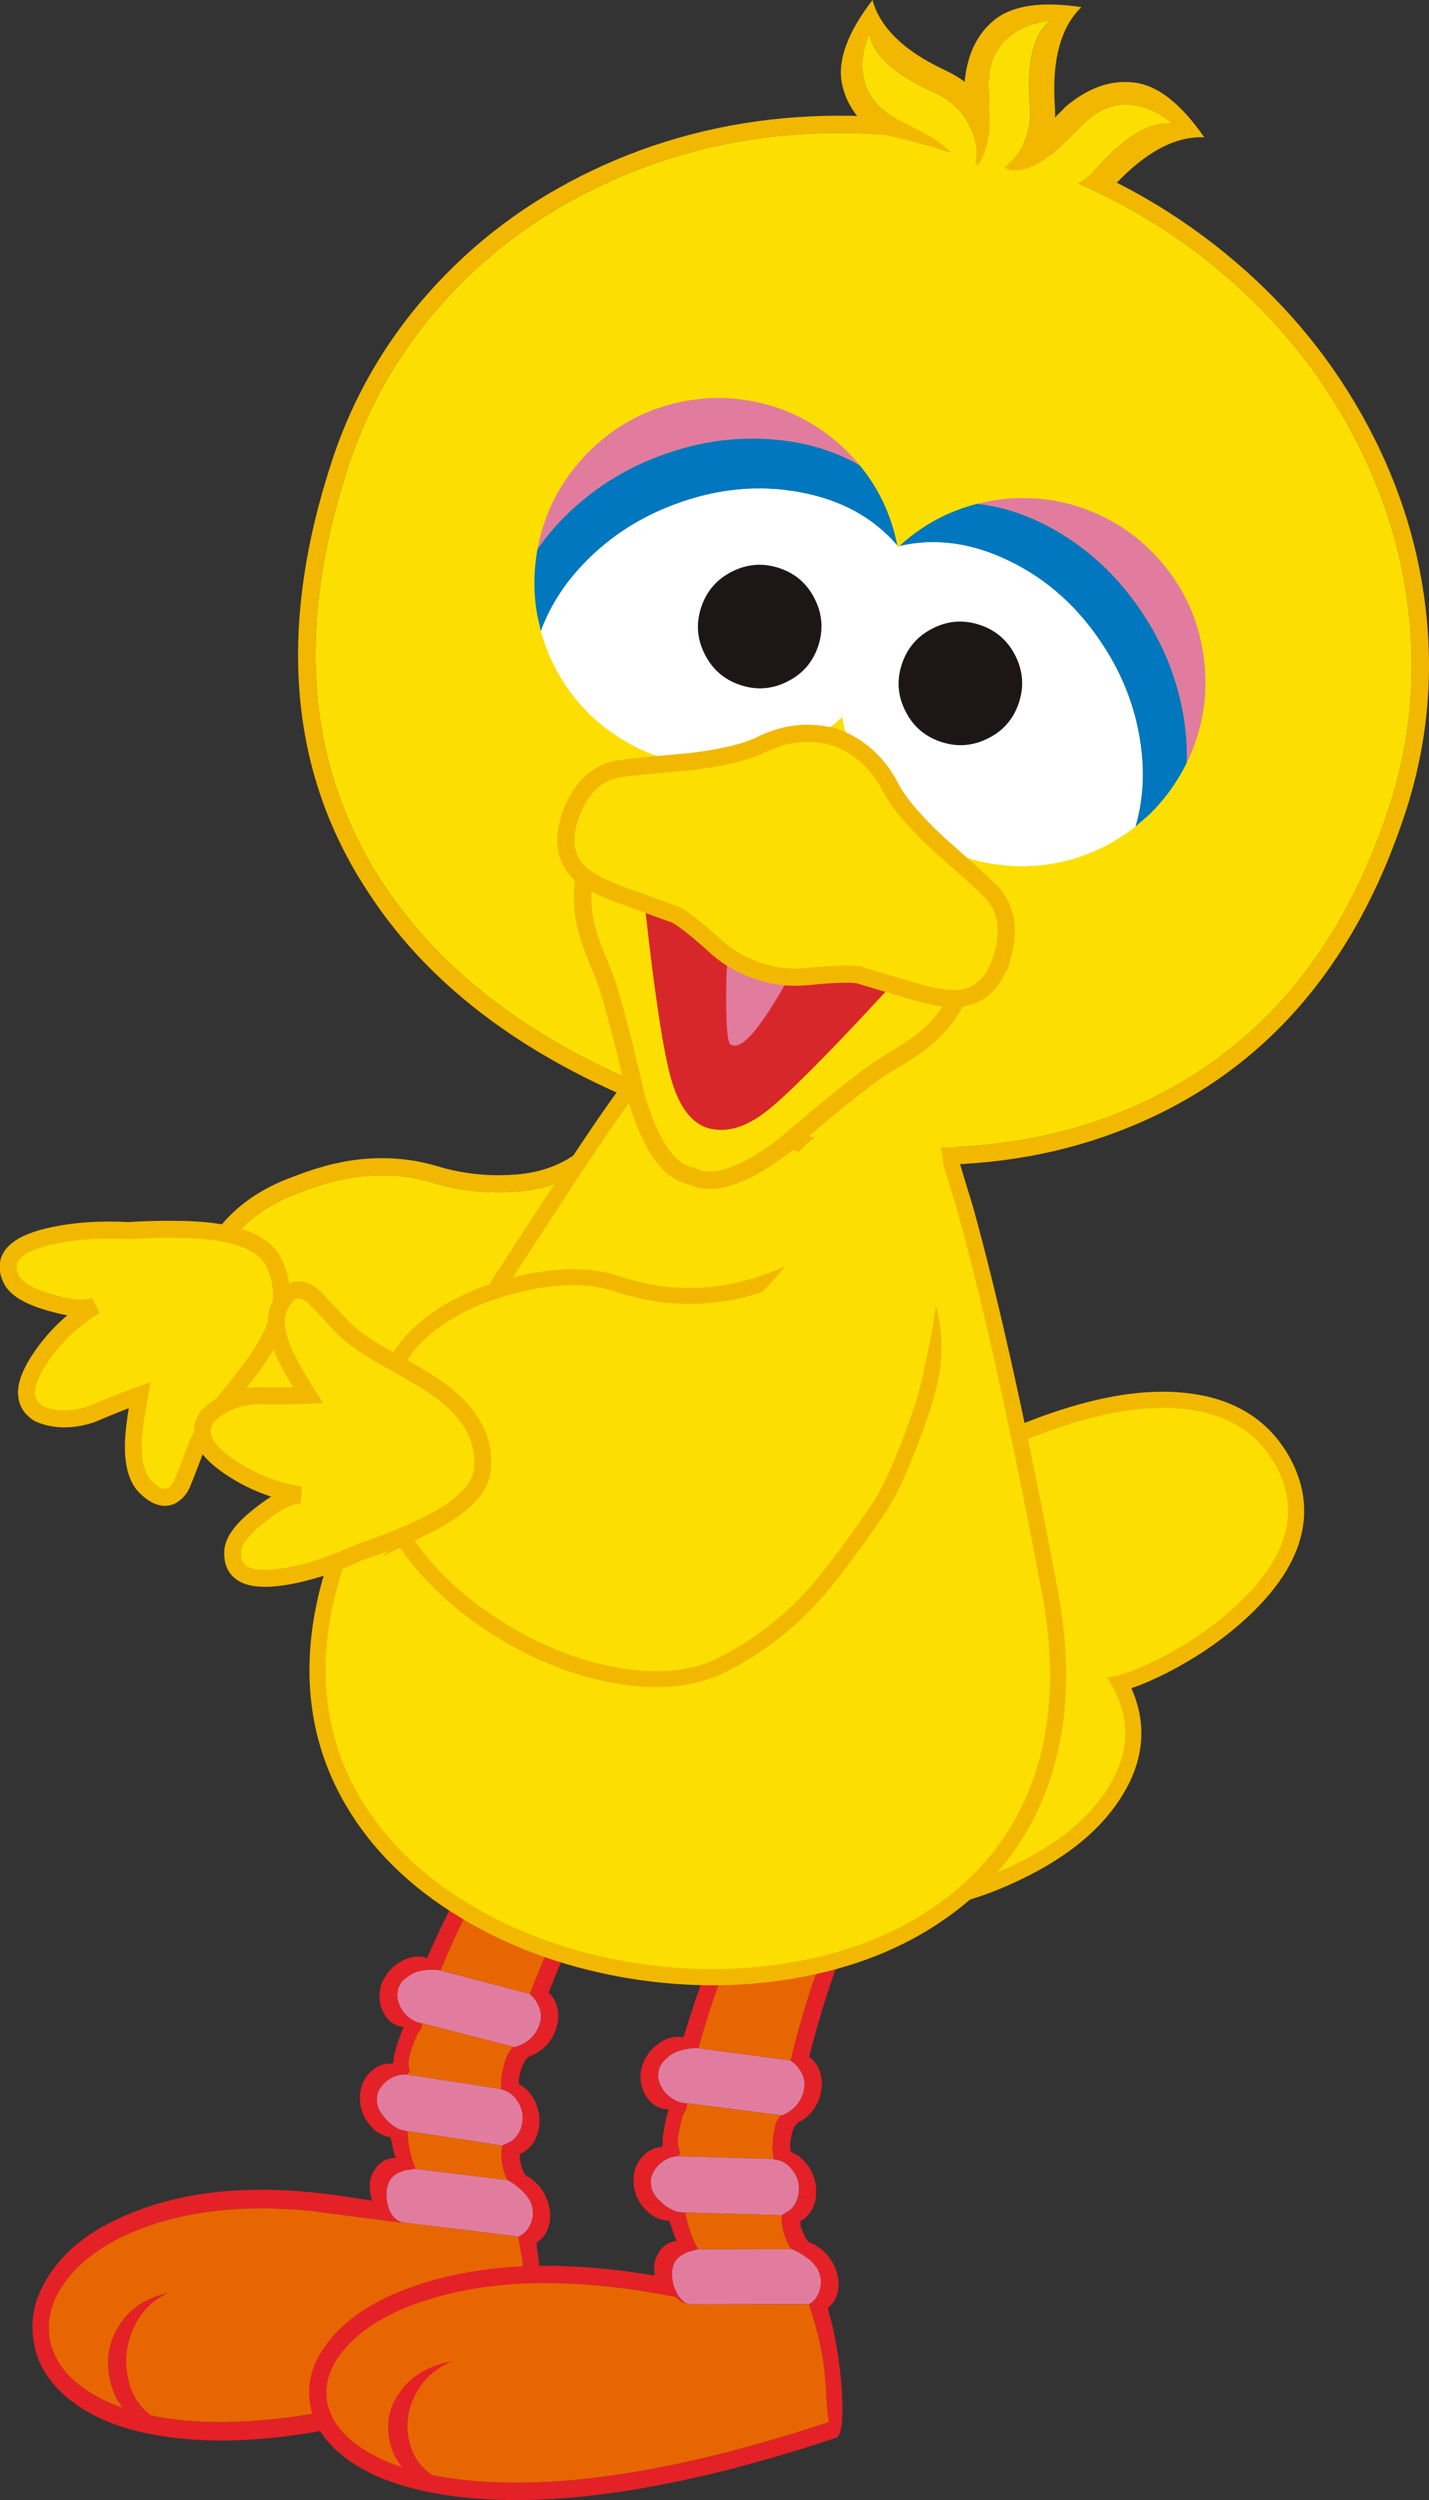 <?xml version="1.0" encoding="UTF-8" standalone="no"?>
<!-- Created with Inkscape (http://www.inkscape.org/) -->

<svg
   xmlns:dc="http://purl.org/dc/elements/1.1/"
   xmlns:cc="http://creativecommons.org/ns#"
   xmlns:rdf="http://www.w3.org/1999/02/22-rdf-syntax-ns#"
   xmlns:svg="http://www.w3.org/2000/svg"
   xmlns="http://www.w3.org/2000/svg"
   xmlns:sodipodi="http://sodipodi.sourceforge.net/DTD/sodipodi-0.dtd"
   xmlns:inkscape="http://www.inkscape.org/namespaces/inkscape"
   width="124.463"
   height="217.665"
   id="svg5696"
   version="1.1"
   inkscape:version="0.48.4 r9939"
   sodipodi:docname="big_bird2.svg">
  <rect width="100%" height="100%" fill="#333333" stroke="none"/>
  <defs
     id="defs5698" />
  <sodipodi:namedview
     id="base"
     pagecolor="#ffffff"
     bordercolor="#666666"
     borderopacity="1.0"
     inkscape:pageopacity="0.0"
     inkscape:pageshadow="2"
     inkscape:zoom="0.77472527"
     inkscape:cx="-98.597051"
     inkscape:cy="65.165815"
     inkscape:current-layer="layer1"
     inkscape:document-units="px"
     showgrid="false"
     inkscape:window-width="942"
     inkscape:window-height="591"
     inkscape:window-x="413"
     inkscape:window-y="97"
     inkscape:window-maximized="0"
     fit-margin-top="0"
     fit-margin-left="0"
     fit-margin-right="0"
     fit-margin-bottom="0" />
  <g
     id="layer1"
     inkscape:label="Layer 1"
     inkscape:groupmode="layer"
     transform="translate(-330.227,67.393)">
    <g
       transform="translate(-301.714,-100.628)"
       id="g747">
      <path
         inkscape:connector-curvature="0"
         style="fill:#eddc00"
         d="m 685.641,183.687 c -0.63,-1.541 -0.606,-3.457 0.056,-5.751 0.701,-2.414 1.969,-4.601 3.806,-6.538 2.115,-2.214 4.666,-3.737 7.644,-4.557 3.484,-0.964 7.336,-0.899 11.553,0.173 0.859,-1.409 2.804,-3.051 5.842,-4.94 3.232,-2.01 6.63,-3.591 10.192,-4.736 4.137,-1.339 7.723,-1.797 10.774,-1.373 3.612,0.491 6.17,2.194 7.67,5.108 2.104,4.075 0.707,8.247 -4.193,12.515 -1.789,1.554 -3.81,2.899 -6.054,4.044 -2.015,1.017 -3.539,1.561 -4.585,1.625 2.035,3.094 2.127,6.219 0.268,9.359 -1.608,2.741 -4.371,5.06 -8.284,6.948 -3.739,1.823 -7.371,2.729 -10.907,2.722 -3.808,0.004 -6.357,-1.116 -7.652,-3.361 0.226,2.017 -0.709,3.751 -2.811,5.203 -1.965,1.368 -4.376,2.136 -7.232,2.287 -3.01,0.171 -5.582,-0.415 -7.726,-1.764 -2.472,-1.539 -3.893,-3.857 -4.277,-6.953 -0.136,-1.097 0.846,-2.84 2.943,-5.23 2.117,-2.392 3.114,-4.086 2.99,-5.08 l -0.017,0.299 z"
         id="path749" />
      <path
         inkscape:connector-curvature="0"
         style="fill:none;stroke:#f2b800;stroke-width:2.816;stroke-miterlimit:10"
         d="m 685.641,183.687 0.016,-0.3 c 0.124,0.994 -0.873,2.688 -2.99,5.08 -2.098,2.391 -3.079,4.134 -2.943,5.23 0.385,3.096 1.806,5.414 4.277,6.953 2.144,1.349 4.716,1.935 7.726,1.764 2.856,-0.151 5.268,-0.919 7.232,-2.287 2.102,-1.452 3.036,-3.186 2.811,-5.203 1.295,2.245 3.845,3.365 7.652,3.361 3.536,0.007 7.168,-0.899 10.907,-2.722 3.913,-1.888 6.676,-4.207 8.284,-6.948 1.859,-3.138 1.768,-6.265 -0.268,-9.359 1.046,-0.064 2.57,-0.608 4.585,-1.625 2.244,-1.145 4.265,-2.49 6.054,-4.044 4.9,-4.268 6.297,-8.44 4.193,-12.515 -1.5,-2.914 -4.058,-4.617 -7.67,-5.108 -3.052,-0.424 -6.638,0.034 -10.774,1.373 -3.562,1.145 -6.96,2.726 -10.192,4.736 -3.038,1.889 -4.982,3.531 -5.842,4.94 -4.217,-1.072 -8.068,-1.137 -11.553,-0.173 -2.978,0.82 -5.528,2.343 -7.644,4.557 -1.837,1.937 -3.104,4.124 -3.806,6.538 -0.662,2.294 -0.685,4.211 -0.055,5.752 z"
         id="path751" />
      <path
         inkscape:connector-curvature="0"
         style="fill:#fcdf00"
         d="m 685.641,183.687 c -0.63,-1.541 -0.606,-3.457 0.056,-5.751 0.701,-2.414 1.969,-4.601 3.806,-6.538 2.115,-2.214 4.666,-3.737 7.644,-4.557 3.484,-0.964 7.336,-0.899 11.553,0.173 0.859,-1.409 2.804,-3.051 5.842,-4.94 3.232,-2.01 6.63,-3.591 10.192,-4.736 4.137,-1.339 7.723,-1.797 10.774,-1.373 3.612,0.491 6.17,2.194 7.67,5.108 2.104,4.075 0.707,8.247 -4.193,12.515 -1.789,1.554 -3.81,2.899 -6.054,4.044 -2.015,1.017 -3.539,1.561 -4.585,1.625 2.035,3.094 2.127,6.219 0.268,9.359 -1.608,2.741 -4.371,5.06 -8.284,6.948 -3.739,1.823 -7.371,2.729 -10.907,2.722 -3.808,0.004 -6.357,-1.116 -7.652,-3.361 0.226,2.017 -0.709,3.751 -2.811,5.203 -1.965,1.368 -4.376,2.136 -7.232,2.287 -3.01,0.171 -5.582,-0.415 -7.726,-1.764 -2.472,-1.539 -3.893,-3.857 -4.277,-6.953 -0.136,-1.097 0.846,-2.84 2.943,-5.23 2.117,-2.392 3.114,-4.086 2.99,-5.08 l -0.017,0.299 z"
         id="path753" />
      <path
         inkscape:connector-curvature="0"
         style="fill:#e42126"
         d="m 684.402,196.666 c 0.125,-0.242 0.252,-0.485 0.383,-0.708 -3.332,-1.024 -6.668,-2.031 -10.021,-3.041 -0.134,0.224 -0.266,0.446 -0.4,0.679 -1.864,3.059 -3.607,6.431 -5.228,10.114 -0.045,-0.023 -0.092,-0.038 -0.139,-0.043 -0.74,-0.197 -1.505,-0.049 -2.313,0.449 h -0.008 v 0.009 c -0.687,0.434 -1.192,1.055 -1.51,1.843 -0.252,0.802 -0.234,1.555 0.065,2.26 0.341,0.802 0.891,1.291 1.652,1.464 h 0.009 c 0.075,0.006 0.139,0.021 0.182,0.046 -0.013,0.047 -0.015,0.083 -0.028,0.128 -0.092,0.179 -0.176,0.37 -0.248,0.578 -0.129,0.356 -0.245,0.721 -0.352,1.076 -0.003,0.009 -0.003,0.009 0.006,0.02 -0.052,0.156 -0.102,0.3 -0.146,0.457 -0.041,0.172 -0.067,0.359 -0.075,0.537 -0.002,0.14 -0.034,0.259 -0.099,0.375 -0.026,-0.022 -0.054,-0.041 -0.079,-0.073 -0.002,0.029 -0.004,0.047 -0.007,0.075 -0.671,-0.052 -1.283,0.184 -1.838,0.715 H 664.2 l -0.003,0.009 c -0.544,0.523 -0.851,1.21 -0.908,2.059 -0.04,0.841 0.181,1.611 0.673,2.304 0.01,-0.009 0.018,0.002 0.007,0.009 0.542,0.772 1.208,1.201 1.996,1.299 0,0.112 0.025,0.237 0.078,0.364 l 1.48,0.134 c -0.055,-0.333 -0.078,-0.674 -0.085,-1.02 l -0.562,-0.118 c -0.364,-0.117 -0.719,-0.347 -1.074,-0.67 -0.174,-0.155 -0.318,-0.33 -0.443,-0.517 -0.076,-0.076 -0.145,-0.157 -0.21,-0.255 v -0.009 c -0.274,-0.382 -0.406,-0.808 -0.37,-1.284 0.009,-0.195 0.04,-0.37 0.096,-0.544 0.2,-0.444 0.495,-0.801 0.884,-1.065 0.513,-0.348 1.07,-0.505 1.678,-0.467 0.009,0 0.028,0.002 0.045,0.002 0.014,-0.044 0.017,-0.072 0.019,-0.101 0.047,-0.07 0.09,-0.142 0.124,-0.223 -0.132,-0.398 -0.129,-0.857 0.002,-1.361 0.156,-0.586 0.36,-1.15 0.604,-1.701 0.106,-0.215 0.225,-0.402 0.38,-0.547 0.044,-0.175 0.085,-0.34 0.13,-0.515 -0.01,0 -0.039,-0.002 -0.064,-0.005 -0.599,-0.12 -1.117,-0.429 -1.532,-0.927 -0.379,-0.457 -0.574,-0.993 -0.604,-1.596 0.025,-0.175 0.059,-0.351 0.095,-0.527 0.101,-0.272 0.231,-0.493 0.391,-0.678 0.173,-0.142 0.354,-0.286 0.534,-0.41 0.261,-0.193 0.555,-0.325 0.871,-0.399 0.651,-0.148 1.275,-0.177 1.865,-0.075 0.012,-0.018 0.015,-0.029 0.022,-0.026 1.524,-3.665 3.2,-7.005 5.032,-10.04 2.44,0.748 4.86,1.483 7.264,2.218 -1.714,3.14 -3.215,6.439 -4.515,9.889 v 0.019 c 0.4,0.347 0.688,0.794 0.872,1.346 0.078,0.28 0.099,0.581 0.06,0.897 -0.111,0.618 -0.404,1.156 -0.869,1.611 -0.381,0.351 -0.833,0.601 -1.344,0.741 -0.019,0 -0.038,-0.001 -0.057,0.005 -0.018,-0.012 -0.036,-0.022 -0.053,-0.033 -0.012,0.009 -0.021,0.018 -0.029,0.027 -0.094,0.065 -0.166,0.145 -0.239,0.232 -0.157,0.182 -0.289,0.395 -0.379,0.65 -0.188,0.5 -0.316,1.013 -0.414,1.549 -0.059,0.343 -0.068,0.669 -0.042,1 -0.012,0.01 -0.012,0.01 -0.012,0.018 -0.007,0.075 -0.012,0.149 -0.019,0.224 l -0.003,0.028 h 0.01 c 0.046,0.014 0.109,0.02 0.175,0.036 0.6,0.195 1.062,0.594 1.383,1.195 0.257,0.466 0.363,0.954 0.314,1.483 -0.023,0.065 -0.041,0.157 -0.041,0.269 -0.112,0.601 -0.391,1.081 -0.827,1.454 -0.031,0.027 -0.07,0.06 -0.112,0.086 l -0.792,0.37 c -0.026,0.166 -0.041,0.333 -0.046,0.501 l 1.73,0.158 c 0.247,-0.118 0.486,-0.285 0.715,-0.517 -0.011,-0.011 0.003,-0.02 0.01,-0.009 0.51,-0.545 0.788,-1.241 0.839,-2.094 0.028,-0.851 -0.183,-1.621 -0.628,-2.309 -0.303,-0.469 -0.676,-0.811 -1.098,-1.029 0,-0.008 0,-0.008 0.002,-0.019 -0.027,-0.011 -0.045,-0.032 -0.061,-0.053 -0.009,-0.009 -0.009,-0.018 -0.018,-0.028 -0.003,-0.075 0.005,-0.15 0.012,-0.216 -0.01,-0.103 0,-0.215 0.021,-0.335 0.065,-0.332 0.15,-0.654 0.264,-0.953 0.137,-0.373 0.342,-0.654 0.613,-0.856 0,-0.008 0,-0.017 0.002,-0.026 0.318,-0.094 0.624,-0.246 0.934,-0.461 0.652,-0.456 1.123,-1.09 1.393,-1.9 0.271,-0.792 0.264,-1.545 -10e-4,-2.245 -0.162,-0.391 -0.378,-0.7 -0.639,-0.931 1.358,-3.49 2.911,-6.843 4.676,-10.052"
         id="path755" />
      <path
         inkscape:connector-curvature="0"
         style="fill:#e42126"
         d="m 642.812,226.142 c -2.784,1.2 -4.882,2.776 -6.287,4.723 -1.427,1.963 -1.985,3.978 -1.675,6.043 l -0.002,0.011 c 0.268,2.118 1.417,3.939 3.439,5.456 l 0.008,0.001 c 2.048,1.547 4.8,2.557 8.27,3.031 l 0.008,0.003 c 8.189,1.128 18.688,-0.867 31.479,-6.005 0.163,-0.022 0.299,-0.18 0.391,-0.471 0.018,0.03 0.032,0.059 0.058,0.089 0.231,-0.682 0.393,-1.84 0.492,-3.464 l 0.003,-0.012 c 0.036,-0.699 0.049,-1.373 0.053,-2.04 -0.007,-1.673 -0.127,-3.242 -0.359,-4.719 0,0 0.008,0.002 0.02,-0.006 -0.028,-0.105 -0.048,-0.202 -0.048,-0.286 0.048,-0.035 0.1,-0.068 0.149,-0.1 0.148,-0.108 0.293,-0.235 0.427,-0.382 -0.009,-0.011 0.003,-0.02 0.012,-0.009 0.443,-0.55 0.647,-1.246 0.612,-2.096 -0.084,-0.842 -0.38,-1.602 -0.9,-2.277 -0.307,-0.357 -0.618,-0.629 -0.938,-0.837 -0.228,-0.059 -0.394,-0.224 -0.508,-0.507 -0.122,-0.312 -0.214,-0.629 -0.289,-0.946 -0.035,-0.142 -0.031,-0.283 -0.002,-0.403 -0.003,-0.057 -0.006,-0.114 -0.011,-0.18 0.047,-0.022 0.106,-0.037 0.154,-0.06 l -1.73,-0.158 c -0.047,0.821 0.097,1.615 0.441,2.368 0.024,0.051 0.048,0.09 0.092,0.141 l 0.408,0.252 c 0.223,0.143 0.465,0.334 0.727,0.573 0.27,0.242 0.474,0.465 0.598,0.664 0.261,0.343 0.411,0.734 0.438,1.177 -0.002,0.009 -0.002,0.009 -0.002,0.018 -0.01,0 -0.002,0.011 0.006,0.029 -0.011,0.018 -0.004,0.048 0.012,0.096 0.005,0.029 0.002,0.074 0.005,0.122 -0.039,0.532 -0.212,1.003 -0.521,1.416 -0.201,0.246 -0.443,0.439 -0.738,0.573 0.008,0.02 0.006,0.037 0.006,0.046 0.004,0.048 0.019,0.105 0.023,0.154 0.034,0.257 0.073,0.53 0.121,0.807 v 0.011 h 0.011 c 0.222,1.175 0.359,2.341 0.413,3.512 0.039,0.914 0.024,1.823 -0.031,2.729 -0.059,0.85 -0.092,1.53 -0.109,2.025 -0.041,-0.05 -0.084,-0.1 -0.127,-0.151 0.018,0.134 0.026,0.246 0.043,0.343 0.038,0.313 0.082,0.458 0.121,0.443 -12.542,5.039 -22.831,7.014 -30.863,5.936 -0.555,-0.079 -1.093,-0.174 -1.618,-0.287 -0.14,-0.097 -0.271,-0.213 -0.4,-0.328 -0.938,-0.856 -1.499,-2.005 -1.688,-3.438 -0.193,-1.38 0.022,-2.713 0.634,-3.981 0.639,-1.341 1.616,-2.302 2.923,-2.908 -1.945,0.426 -3.376,1.394 -4.294,2.914 -0.825,1.344 -1.093,2.831 -0.778,4.447 0.195,1.04 0.576,1.911 1.158,2.631 -1.383,-0.475 -2.576,-1.08 -3.587,-1.839 -1.627,-1.218 -2.566,-2.665 -2.816,-4.348 -0.218,-1.625 0.236,-3.228 1.383,-4.786 1.285,-1.751 3.19,-3.173 5.712,-4.268 4.356,-1.867 9.559,-2.511 15.607,-1.916 l 7.859,1.026 0.068,-0.043 c -0.298,-0.12 -0.534,-0.3 -0.719,-0.553 -0.061,-0.07 -0.107,-0.152 -0.158,-0.221 -0.072,-0.128 -0.137,-0.274 -0.186,-0.431 l -0.011,-0.008 c -0.049,-0.174 -0.098,-0.358 -0.138,-0.541 -0.05,-0.275 -0.062,-0.547 -0.048,-0.811 0.003,-0.14 0.023,-0.279 0.056,-0.417 0.018,-0.073 0.032,-0.146 0.047,-0.211 0.152,-0.522 0.467,-0.886 0.945,-1.097 0.185,-0.086 0.372,-0.164 0.562,-0.212 l 0.887,-0.134 c -0.004,-0.066 -0.019,-0.126 -0.042,-0.174 -0.266,-0.691 -0.445,-1.383 -0.542,-2.087 l -1.48,-0.134 c 0.009,0.011 0.009,0.011 0.009,0.02 0.006,0.037 0.011,0.077 0.018,0.114 0.047,0.296 0.107,0.582 0.175,0.869 0.04,0.165 0.092,0.31 0.156,0.448 -0.655,-0.022 -1.205,0.237 -1.657,0.768 h -0.009 l 0.009,0.011 c -0.2,0.235 -0.355,0.502 -0.46,0.803 -0.061,0.153 -0.102,0.309 -0.126,0.477 -0.03,0.447 -0.005,0.89 0.093,1.322 0.03,0.115 0.057,0.231 0.092,0.356 -0.245,-0.07 -0.57,-0.128 -0.988,-0.175 -0.416,-0.066 -0.816,-0.121 -1.185,-0.183 -0.37,-0.061 -0.658,-0.106 -0.862,-0.134 v 0.009 c -7.283,-1.027 -13.448,-0.441 -18.501,1.767"
         id="path757" />
      <path
         inkscape:connector-curvature="0"
         style="fill:#e27c9f"
         d="m 668.43,204.866 c -0.316,0.074 -0.61,0.206 -0.871,0.399 -0.18,0.124 -0.361,0.268 -0.534,0.411 -0.159,0.184 -0.29,0.405 -0.391,0.678 -0.036,0.175 -0.069,0.351 -0.095,0.526 0.03,0.604 0.226,1.139 0.604,1.596 0.415,0.498 0.934,0.807 1.532,0.928 0.025,0.003 0.055,0.004 0.064,0.004 0.031,-0.007 0.047,-0.004 0.057,0.007 2.643,0.68 5.267,1.352 7.882,2.03 0.008,-0.009 0.018,-0.017 0.029,-0.027 0.017,0.011 0.034,0.022 0.053,0.033 0.019,-0.006 0.038,-0.004 0.057,-0.004 0.511,-0.141 0.963,-0.391 1.344,-0.742 0.465,-0.454 0.758,-0.992 0.869,-1.61 0.039,-0.317 0.019,-0.618 -0.06,-0.898 -0.185,-0.551 -0.472,-0.998 -0.872,-1.346 v -0.019 c -2.583,-0.676 -5.19,-1.354 -7.804,-2.041 -0.589,-0.101 -1.213,-0.073 -1.864,0.075"
         id="path759" />
      <path
         inkscape:connector-curvature="0"
         style="fill:#e86601"
         d="m 668.797,209.415 c -0.01,-0.011 -0.025,-0.014 -0.057,-0.007 -0.045,0.176 -0.086,0.34 -0.131,0.516 -0.154,0.145 -0.272,0.331 -0.379,0.547 -0.244,0.55 -0.448,1.114 -0.604,1.7 -0.131,0.505 -0.134,0.964 -0.002,1.361 -0.035,0.081 -0.078,0.154 -0.124,0.224 -0.002,0.028 -0.005,0.057 -0.019,0.101 0.038,-0.005 0.055,0.006 0.064,0.015 0.018,0.011 0.037,0.014 0.055,0.023 2.667,0.402 5.325,0.813 7.974,1.223 0.007,-0.074 0.012,-0.148 0.019,-0.224 0,-0.007 0,-0.007 0.012,-0.017 -0.026,-0.331 -0.017,-0.658 0.042,-1.001 0.098,-0.535 0.227,-1.049 0.414,-1.549 0.09,-0.255 0.222,-0.467 0.379,-0.649 0.073,-0.088 0.146,-0.167 0.239,-0.233 -2.616,-0.678 -5.24,-1.35 -7.882,-2.03"
         id="path761" />
      <path
         inkscape:connector-curvature="0"
         style="fill:#e86601"
         d="m 670.317,204.765 c -0.008,0 -0.011,0.008 -0.022,0.026 2.614,0.687 5.221,1.365 7.804,2.041 1.3,-3.45 2.801,-6.748 4.515,-9.888 -2.403,-0.736 -4.823,-1.471 -7.264,-2.219 -1.832,3.035 -3.508,6.375 -5.033,10.04"
         id="path763" />
      <path
         inkscape:connector-curvature="0"
         style="fill:#e27c9f"
         d="m 675.571,215.146 0.003,-0.028 c -2.648,-0.41 -5.307,-0.821 -7.974,-1.223 -0.018,-0.01 -0.037,-0.012 -0.055,-0.023 -0.01,-0.01 -0.026,-0.02 -0.064,-0.016 -0.018,0 -0.036,-0.002 -0.045,-0.002 -0.607,-0.038 -1.165,0.119 -1.679,0.467 -0.388,0.264 -0.683,0.621 -0.883,1.065 -0.056,0.174 -0.087,0.349 -0.096,0.544 -0.036,0.476 0.096,0.902 0.37,1.284 v 0.009 c 0.065,0.098 0.134,0.179 0.21,0.255 0.125,0.188 0.27,0.362 0.443,0.517 0.355,0.323 0.71,0.553 1.074,0.67 l 0.562,0.118 1.843,0.279 c 1.982,0.294 3.964,0.594 5.936,0.906 l 0.464,0.071 0.792,-0.37 c 0.042,-0.026 0.081,-0.059 0.112,-0.085 0.437,-0.374 0.716,-0.854 0.827,-1.455 0,-0.112 0.018,-0.204 0.041,-0.269 0.049,-0.529 -0.058,-1.017 -0.314,-1.483 -0.321,-0.601 -0.783,-1 -1.384,-1.195 -0.064,-0.015 -0.128,-0.022 -0.174,-0.036 h -0.009 z"
         id="path765" />
      <path
         inkscape:connector-curvature="0"
         style="fill:#e27c9f"
         d="m 667.223,222.198 c -0.192,0.048 -0.38,0.126 -0.564,0.212 -0.479,0.211 -0.793,0.575 -0.945,1.098 -0.015,0.064 -0.029,0.138 -0.046,0.211 -0.033,0.137 -0.054,0.276 -0.057,0.416 -0.015,0.264 -0.002,0.536 0.048,0.812 0.04,0.183 0.089,0.367 0.138,0.541 l 0.011,0.008 c 0.049,0.156 0.113,0.303 0.186,0.43 0.051,0.07 0.098,0.151 0.158,0.222 0.185,0.252 0.421,0.432 0.719,0.552 l 1.021,0.142 c 0.815,0.1 1.635,0.194 2.452,0.296 2.266,0.272 4.52,0.552 6.758,0.831 0.295,-0.134 0.537,-0.327 0.738,-0.573 0.31,-0.413 0.482,-0.884 0.521,-1.415 -0.003,-0.049 0,-0.094 -0.005,-0.122 -0.016,-0.049 -0.022,-0.079 -0.012,-0.097 -0.008,-0.018 -0.016,-0.029 -0.006,-0.029 0,-0.009 0,-0.009 0.002,-0.017 -0.027,-0.444 -0.178,-0.835 -0.438,-1.177 -0.124,-0.199 -0.328,-0.423 -0.598,-0.664 -0.261,-0.24 -0.504,-0.431 -0.726,-0.574 l -0.409,-0.251 -1.06,-0.134 c -1.911,-0.24 -3.825,-0.47 -5.747,-0.701 l -1.254,-0.151 -0.885,0.134 z"
         id="path767" />
      <path
         inkscape:connector-curvature="0"
         style="fill:#e86601"
         d="m 666.869,226.701 -0.068,0.042 -7.859,-1.025 c -6.049,-0.595 -11.251,0.048 -15.607,1.916 -2.521,1.095 -4.427,2.517 -5.712,4.268 -1.146,1.558 -1.601,3.161 -1.383,4.786 0.25,1.683 1.19,3.13 2.817,4.347 1.01,0.76 2.203,1.365 3.588,1.84 -0.584,-0.72 -0.963,-1.591 -1.16,-2.632 -0.314,-1.615 -0.047,-3.102 0.779,-4.446 0.918,-1.52 2.348,-2.49 4.293,-2.914 -1.306,0.606 -2.284,1.567 -2.923,2.908 -0.611,1.268 -0.827,2.601 -0.633,3.981 0.188,1.432 0.75,2.582 1.688,3.438 0.129,0.115 0.261,0.231 0.4,0.328 0.525,0.113 1.063,0.208 1.618,0.287 8.032,1.078 18.321,-0.897 30.863,-5.936 -0.039,0.015 -0.083,-0.13 -0.121,-0.443 -0.017,-0.097 -0.025,-0.209 -0.043,-0.343 0.043,0.051 0.086,0.101 0.127,0.151 0.018,-0.495 0.051,-1.176 0.109,-2.025 0.056,-0.906 0.07,-1.815 0.031,-2.729 -0.054,-1.171 -0.191,-2.338 -0.413,-3.512 h -0.01 v -0.011 c -0.049,-0.277 -0.088,-0.55 -0.122,-0.807 -0.005,-0.049 -0.02,-0.106 -0.023,-0.154 0,-0.009 0.002,-0.026 -0.006,-0.046 -2.238,-0.279 -4.492,-0.56 -6.758,-0.831 -0.817,-0.102 -1.637,-0.196 -2.451,-0.297 l -1.021,-0.141 z"
         id="path769" />
      <path
         inkscape:connector-curvature="0"
         style="fill:#e86601"
         d="m 668.107,222.064 1.254,0.151 c 1.922,0.23 3.836,0.461 5.747,0.701 l 1.06,0.133 c -0.043,-0.051 -0.067,-0.09 -0.092,-0.141 -0.414,-0.91 -0.545,-1.861 -0.396,-2.869 l -0.463,-0.071 c -1.973,-0.312 -3.954,-0.612 -5.937,-0.906 l -1.843,-0.279 c 0.024,1.062 0.241,2.096 0.627,3.107 0.024,0.048 0.04,0.109 0.043,0.174"
         id="path771" />
      <polygon
         style="fill:#e42126"
         points="662.771,224.179 662.771,224.188 662.78,224.19 "
         id="polygon773" />
      <path
         inkscape:connector-curvature="0"
         style="fill:#e42126"
         d="m 705.836,201.702 c 0.094,-0.257 0.189,-0.513 0.294,-0.753 -3.453,-0.61 -6.905,-1.203 -10.379,-1.795 -0.104,0.239 -0.207,0.479 -0.312,0.727 -1.481,3.283 -2.806,6.863 -3.968,10.739 -0.048,-0.018 -0.095,-0.024 -0.144,-0.024 -0.762,-0.105 -1.509,0.136 -2.249,0.733 h -0.009 v 0.011 c -0.633,0.518 -1.063,1.2 -1.279,2.025 -0.152,0.835 -0.043,1.583 0.346,2.247 0.438,0.755 1.044,1.179 1.828,1.256 h 0.012 c 0.073,-0.002 0.141,0.004 0.188,0.022 -0.009,0.048 -0.007,0.085 -0.015,0.131 -0.068,0.191 -0.127,0.391 -0.178,0.608 -0.082,0.371 -0.154,0.749 -0.218,1.117 0,0.011 0,0.011 0.011,0.02 -0.032,0.16 -0.065,0.311 -0.089,0.474 -0.022,0.178 -0.024,0.367 -0.01,0.545 0.014,0.14 0,0.263 -0.053,0.388 -0.028,-0.018 -0.057,-0.035 -0.087,-0.064 0.002,0.029 0.002,0.046 0.002,0.075 -0.676,0.033 -1.257,0.342 -1.748,0.941 l -0.007,0.002 v 0.009 c -0.479,0.588 -0.7,1.31 -0.651,2.166 0.047,0.628 0.234,1.195 0.561,1.703 l 1.832,-0.061 c -0.037,-0.045 -0.077,-0.082 -0.108,-0.118 -0.086,-0.062 -0.161,-0.137 -0.24,-0.227 v -0.01 c -0.323,-0.347 -0.504,-0.754 -0.53,-1.234 -0.017,-0.195 -0.003,-0.375 0.03,-0.555 0.143,-0.465 0.395,-0.861 0.751,-1.173 0.467,-0.409 1.004,-0.634 1.614,-0.673 0.009,0 0.027,-0.002 0.047,-0.002 0.008,-0.046 0.006,-0.075 0.006,-0.103 0.035,-0.077 0.069,-0.154 0.097,-0.239 -0.183,-0.38 -0.235,-0.839 -0.167,-1.359 0.084,-0.604 0.214,-1.191 0.394,-1.771 0.076,-0.228 0.173,-0.43 0.31,-0.594 0.021,-0.178 0.043,-0.35 0.067,-0.529 -0.01,0.002 -0.04,0.002 -0.065,0.002 -0.615,-0.044 -1.168,-0.29 -1.644,-0.736 -0.438,-0.408 -0.698,-0.917 -0.802,-1.516 0.002,-0.18 0.016,-0.358 0.029,-0.538 0.065,-0.283 0.17,-0.522 0.305,-0.724 0.155,-0.164 0.317,-0.331 0.483,-0.476 0.238,-0.224 0.516,-0.393 0.819,-0.506 0.632,-0.229 1.252,-0.334 1.854,-0.306 0.009,-0.02 0.009,-0.028 0.019,-0.028 1.067,-3.846 2.324,-7.387 3.778,-10.641 2.526,0.442 5.035,0.877 7.521,1.314 -1.32,3.345 -2.409,6.823 -3.277,10.426 v 0.02 c 0.441,0.294 0.784,0.706 1.036,1.236 0.112,0.267 0.169,0.568 0.172,0.886 -0.035,0.632 -0.261,1.204 -0.669,1.717 -0.335,0.397 -0.759,0.701 -1.249,0.906 -0.021,0 -0.038,0.001 -0.057,0.01 -0.019,-0.009 -0.039,-0.017 -0.057,-0.026 -0.01,0.011 -0.019,0.02 -0.026,0.028 -0.082,0.079 -0.146,0.166 -0.209,0.261 -0.135,0.203 -0.24,0.433 -0.297,0.699 -0.125,0.52 -0.191,1.048 -0.222,1.595 -0.016,0.349 0.013,0.678 0.081,1.005 -0.009,0.008 -0.009,0.008 -0.009,0.018 0.002,0.076 0.005,0.151 0.007,0.225 l 0.002,0.029 h 0.01 c 0.048,0.007 0.114,0.005 0.179,0.013 0.625,0.121 1.135,0.462 1.528,1.021 0.315,0.432 0.482,0.907 0.5,1.441 -0.018,0.069 -0.023,0.163 -0.011,0.275 -0.011,0.197 -0.044,0.386 -0.083,0.566 l 1.577,-0.051 c 0.02,-0.237 0.031,-0.491 0.014,-0.753 -0.074,-0.853 -0.382,-1.597 -0.911,-2.227 -0.362,-0.432 -0.778,-0.728 -1.224,-0.893 v -0.017 c -0.028,-0.009 -0.049,-0.027 -0.068,-0.047 -0.009,-0.009 -0.009,-0.017 -0.021,-0.026 -0.01,-0.074 -0.013,-0.149 -0.015,-0.215 -0.021,-0.103 -0.025,-0.217 -0.019,-0.338 0.025,-0.34 0.069,-0.672 0.144,-0.982 0.093,-0.389 0.258,-0.697 0.507,-0.931 0,-0.009 -0.002,-0.018 -0.002,-0.029 0.308,-0.131 0.592,-0.321 0.875,-0.573 0.593,-0.537 0.986,-1.226 1.155,-2.069 0.172,-0.825 0.07,-1.574 -0.281,-2.241 -0.208,-0.368 -0.463,-0.651 -0.75,-0.848 0.923,-3.653 2.059,-7.189 3.424,-10.611"
         id="path775" />
      <path
         inkscape:connector-curvature="0"
         style="fill:#e42126"
         d="m 667.713,232.385 c -2.997,1.067 -5.271,2.506 -6.82,4.306 -1.578,1.81 -2.23,3.687 -1.97,5.624 v 0.008 c 0.225,1.989 1.383,3.709 3.472,5.173 h 0.01 c 2.127,1.493 5.009,2.497 8.668,3.017 h 0.009 c 8.646,1.221 19.843,-0.444 33.567,-4.996 0.591,-0.057 0.787,-1.502 0.601,-4.336 v -0.009 c -0.185,-2.458 -0.559,-4.694 -1.143,-6.706 0,0 0.011,-0.003 0.02,-0.011 -0.042,-0.102 -0.071,-0.196 -0.087,-0.28 0.195,-0.157 0.368,-0.342 0.519,-0.552 -0.008,-0.009 0,-0.02 0.009,-0.011 0.375,-0.603 0.494,-1.324 0.354,-2.166 -0.188,-0.83 -0.577,-1.552 -1.182,-2.162 -0.349,-0.318 -0.695,-0.55 -1.04,-0.717 -0.234,-0.032 -0.419,-0.176 -0.567,-0.443 -0.162,-0.297 -0.294,-0.602 -0.405,-0.91 -0.054,-0.138 -0.067,-0.278 -0.054,-0.4 -0.011,-0.058 -0.022,-0.113 -0.034,-0.179 0.297,-0.151 0.562,-0.377 0.797,-0.685 -0.01,-0.008 -10e-4,-0.019 0.009,-0.01 0.306,-0.413 0.497,-0.9 0.564,-1.438 l -1.577,0.05 c -0.112,0.372 -0.299,0.699 -0.562,0.988 -0.026,0.029 -0.062,0.069 -0.099,0.099 l -0.749,0.465 c -0.022,1.027 0.228,1.96 0.754,2.816 0.029,0.046 0.056,0.083 0.106,0.129 l 0.439,0.202 c 0.24,0.114 0.506,0.275 0.796,0.481 0.299,0.206 0.531,0.406 0.678,0.59 0.302,0.309 0.502,0.681 0.583,1.119 v 0.018 c -0.01,0 0,0.011 0.01,0.028 -0.007,0.02 0.003,0.046 0.023,0.095 0.01,0.026 0.01,0.074 0.021,0.12 0.029,0.537 -0.087,1.027 -0.347,1.48 -0.168,0.267 -0.388,0.491 -0.665,0.66 0.012,0.02 0.012,0.037 0.012,0.046 0.078,0.31 0.171,0.617 0.268,0.942 v 0.011 h 0.008 c 0.652,2.038 1.039,4.094 1.153,6.179 0.115,2.083 0.224,3.105 0.317,3.074 -13.443,4.458 -24.414,6.106 -32.893,4.928 -0.594,-0.086 -1.163,-0.189 -1.712,-0.292 -0.143,-0.099 -0.287,-0.198 -0.414,-0.317 -0.968,-0.825 -1.531,-1.906 -1.686,-3.256 -0.157,-1.301 0.114,-2.533 0.798,-3.713 0.723,-1.238 1.785,-2.129 3.187,-2.663 -2.066,0.358 -3.618,1.239 -4.634,2.635 -0.928,1.243 -1.251,2.628 -0.975,4.151 0.173,0.983 0.557,1.808 1.144,2.493 -1.444,-0.47 -2.687,-1.069 -3.736,-1.795 -1.686,-1.178 -2.633,-2.548 -2.846,-4.13 -0.18,-1.527 0.354,-3.013 1.614,-4.454 1.414,-1.618 3.479,-2.909 6.193,-3.883 6.07,-2.165 13.59,-2.364 22.557,-0.579 0.2,0.153 0.405,0.316 0.606,0.479 0.106,0.015 0.192,0.03 0.266,0.047 0.01,-0.01 0.029,-0.01 0.039,-0.002 -0.183,-0.087 -0.348,-0.233 -0.515,-0.443 -0.019,-0.019 -0.037,-0.037 -0.049,-0.055 -0.207,-0.285 -0.369,-0.619 -0.493,-1.001 -0.084,-0.269 -0.129,-0.542 -0.15,-0.803 -0.015,-0.217 -0.003,-0.432 0.028,-0.64 0.084,-0.541 0.354,-0.944 0.807,-1.211 0.175,-0.11 0.352,-0.211 0.535,-0.282 l 0.867,-0.246 c -0.011,-0.065 -0.03,-0.12 -0.061,-0.166 -0.512,-0.961 -0.854,-1.967 -1.013,-3.024 l -0.575,-0.047 c -0.38,-0.071 -0.761,-0.259 -1.155,-0.537 -0.145,-0.108 -0.279,-0.226 -0.398,-0.344 l -1.832,0.061 c 0.11,0.175 0.247,0.349 0.395,0.514 0.009,-0.009 0.018,0 0.009,0.008 0.635,0.705 1.352,1.047 2.151,1.049 0.024,0.121 0.062,0.244 0.133,0.374 0.011,0.034 0.023,0.072 0.033,0.109 0.085,0.289 0.179,0.568 0.282,0.847 0.061,0.158 0.131,0.296 0.211,0.426 -0.655,0.059 -1.174,0.386 -1.557,0.974 h -0.009 l 0.009,0.009 c -0.387,0.577 -0.505,1.257 -0.375,2.043 -8.371,-1.409 -15.452,-1.073 -21.252,1.027"
         id="path777" />
      <path
         inkscape:connector-curvature="0"
         style="fill:#e27c9f"
         d="m 690.91,211.862 c -0.305,0.111 -0.581,0.282 -0.819,0.506 -0.166,0.145 -0.327,0.312 -0.483,0.476 -0.135,0.203 -0.239,0.441 -0.305,0.725 -0.014,0.18 -0.027,0.357 -0.029,0.538 0.104,0.598 0.365,1.108 0.802,1.515 0.476,0.446 1.028,0.692 1.644,0.736 0.025,0 0.056,0 0.065,-0.001 0.025,-0.01 0.047,-0.012 0.055,0 2.721,0.35 5.423,0.694 8.116,1.047 0.008,-0.008 0.018,-0.019 0.025,-0.028 0.019,0.009 0.039,0.018 0.058,0.026 0.019,-0.008 0.036,-0.01 0.057,-0.01 0.49,-0.205 0.914,-0.509 1.249,-0.906 0.408,-0.513 0.632,-1.084 0.67,-1.717 -0.004,-0.318 -0.061,-0.619 -0.173,-0.886 -0.252,-0.529 -0.595,-0.942 -1.036,-1.235 v -0.021 c -2.665,-0.355 -5.35,-0.708 -8.04,-1.07 -0.604,-0.029 -1.224,0.076 -1.856,0.305"
         id="path779" />
      <path
         inkscape:connector-curvature="0"
         style="fill:#e86601"
         d="m 691.839,216.357 c -0.008,-0.011 -0.029,-0.009 -0.055,0 -0.024,0.179 -0.046,0.351 -0.067,0.528 -0.137,0.164 -0.232,0.367 -0.31,0.595 -0.18,0.58 -0.31,1.167 -0.394,1.771 -0.068,0.52 -0.016,0.979 0.167,1.358 -0.027,0.085 -0.062,0.163 -0.097,0.24 0,0.028 0.002,0.056 -0.006,0.103 0.036,-0.012 0.057,-0.003 0.066,0.006 0.019,0.008 0.038,0.008 0.056,0.018 2.712,0.069 5.414,0.151 8.106,0.232 -0.002,-0.074 -0.005,-0.149 -0.007,-0.226 0,-0.009 0,-0.009 0.009,-0.017 -0.068,-0.327 -0.097,-0.656 -0.081,-1.005 0.03,-0.547 0.097,-1.076 0.222,-1.596 0.057,-0.265 0.162,-0.495 0.297,-0.698 0.063,-0.096 0.125,-0.183 0.209,-0.261 -2.692,-0.354 -5.394,-0.697 -8.115,-1.048"
         id="path781" />
      <path
         inkscape:connector-curvature="0"
         style="fill:#e86601"
         d="m 692.782,211.526 c -0.011,0.002 -0.011,0.01 -0.019,0.031 2.691,0.362 5.375,0.715 8.041,1.07 0.868,-3.603 1.956,-7.081 3.277,-10.426 -2.487,-0.436 -4.995,-0.871 -7.521,-1.313 -1.455,3.255 -2.71,6.796 -3.778,10.638"
         id="path783" />
      <path
         inkscape:connector-curvature="0"
         style="fill:#e27c9f"
         d="m 699.309,221.237 -0.002,-0.029 c -2.692,-0.081 -5.395,-0.162 -8.106,-0.232 -0.018,-0.01 -0.038,-0.01 -0.056,-0.018 -0.01,-0.009 -0.03,-0.017 -0.066,-0.006 -0.02,0 -0.038,0.002 -0.047,0.002 -0.61,0.039 -1.147,0.263 -1.614,0.673 -0.356,0.312 -0.608,0.708 -0.751,1.173 -0.033,0.18 -0.047,0.359 -0.03,0.555 0.026,0.48 0.207,0.886 0.53,1.234 v 0.01 c 0.08,0.09 0.154,0.164 0.24,0.226 0.148,0.176 0.315,0.329 0.506,0.463 0.396,0.278 0.776,0.466 1.156,0.537 l 0.575,0.047 1.874,0.051 c 2.015,0.048 4.029,0.102 6.035,0.168 l 0.469,0.013 0.749,-0.465 c 0.036,-0.03 0.072,-0.07 0.099,-0.099 0.391,-0.425 0.609,-0.941 0.646,-1.553 -0.013,-0.112 -0.007,-0.207 0.011,-0.275 -0.018,-0.535 -0.185,-1.009 -0.5,-1.441 -0.394,-0.559 -0.904,-0.9 -1.529,-1.021 -0.065,-0.008 -0.13,-0.006 -0.178,-0.013 h -0.011 z"
         id="path785" />
      <path
         inkscape:connector-curvature="0"
         style="fill:#e27c9f"
         d="m 691.85,229.308 c -0.184,0.071 -0.36,0.172 -0.535,0.282 -0.453,0.267 -0.723,0.671 -0.807,1.211 -0.031,0.208 -0.043,0.423 -0.028,0.64 0.021,0.262 0.066,0.534 0.15,0.804 0.124,0.381 0.286,0.715 0.493,1.001 0.012,0.017 0.03,0.035 0.049,0.054 0.167,0.211 0.332,0.356 0.515,0.443 -0.01,-0.008 -0.029,-0.008 -0.039,0.003 0.049,0.007 0.085,0.015 0.135,0.041 0.065,0.018 0.142,0.033 0.217,0.049 0.018,-0.009 0.038,0 0.057,0.008 0.087,0.006 0.17,0.005 0.255,0.011 0.123,0.005 0.255,0 0.386,0.005 3.263,-0.002 6.498,-0.016 9.724,-0.018 0.277,-0.169 0.497,-0.393 0.665,-0.66 0.26,-0.453 0.376,-0.943 0.347,-1.479 -0.011,-0.046 -0.011,-0.095 -0.021,-0.121 -0.021,-0.048 -0.03,-0.075 -0.023,-0.095 -0.01,-0.017 -0.02,-0.028 -0.01,-0.028 v -0.018 c -0.081,-0.44 -0.281,-0.81 -0.583,-1.118 -0.146,-0.185 -0.379,-0.385 -0.678,-0.591 -0.29,-0.206 -0.556,-0.366 -0.796,-0.481 l -0.439,-0.202 -1.072,-0.002 c -1.939,-0.002 -3.876,0.005 -5.822,0.011 l -1.271,0.004 -0.869,0.246 z"
         id="path787" />
      <path
         inkscape:connector-curvature="0"
         style="fill:#e86601"
         d="m 691.782,233.787 c -0.05,-0.027 -0.086,-0.035 -0.135,-0.042 -0.073,-0.017 -0.159,-0.033 -0.266,-0.048 -0.201,-0.162 -0.406,-0.325 -0.607,-0.478 -8.966,-1.787 -16.485,-1.587 -22.556,0.579 -2.715,0.974 -4.779,2.265 -6.193,3.883 -1.261,1.441 -1.794,2.927 -1.614,4.454 0.213,1.582 1.16,2.951 2.846,4.13 1.05,0.726 2.292,1.325 3.736,1.795 -0.587,-0.685 -0.971,-1.51 -1.144,-2.493 -0.276,-1.523 0.047,-2.908 0.975,-4.152 1.016,-1.396 2.567,-2.276 4.634,-2.634 -1.401,0.534 -2.464,1.424 -3.187,2.663 -0.684,1.178 -0.954,2.411 -0.798,3.713 0.154,1.35 0.718,2.431 1.686,3.256 0.127,0.119 0.271,0.218 0.414,0.316 0.549,0.103 1.118,0.206 1.712,0.292 8.479,1.179 19.448,-0.47 32.893,-4.927 -0.094,0.031 -0.202,-0.992 -0.317,-3.075 -0.114,-2.084 -0.502,-4.142 -1.153,-6.178 H 702.7 v -0.012 c -0.097,-0.325 -0.189,-0.632 -0.268,-0.941 0,-0.01 0,-0.027 -0.012,-0.046 -3.226,0.002 -6.461,0.016 -9.724,0.018 -0.131,-0.006 -0.263,0 -0.386,-0.006 -0.085,-0.006 -0.168,-0.004 -0.255,-0.01 -0.019,-0.009 -0.039,-0.018 -0.057,-0.009 -0.074,-0.015 -0.15,-0.03 -0.216,-0.048"
         id="path789" />
      <path
         inkscape:connector-curvature="0"
         style="fill:#e86601"
         d="m 692.717,229.062 1.271,-0.003 c 1.945,-0.007 3.883,-0.014 5.821,-0.012 l 1.072,0.002 c -0.051,-0.046 -0.077,-0.083 -0.107,-0.129 -0.525,-0.856 -0.775,-1.789 -0.753,-2.816 l -0.469,-0.013 c -2.006,-0.066 -4.021,-0.12 -6.035,-0.168 l -1.874,-0.051 c 0.158,1.058 0.501,2.063 1.013,3.024 0.031,0.045 0.05,0.101 0.061,0.166"
         id="path791" />
      <path
         inkscape:connector-curvature="0"
         style="fill:#f2b800"
         d="m 689.938,125.058 c -0.027,0.064 -0.061,0.123 -0.097,0.182 -1.574,2.976 -3.419,5.771 -5.551,8.374 l 0.007,-0.007 c -0.599,0.74 -1.319,1.352 -2.167,1.84 -1.526,0.883 -3.283,1.403 -5.274,1.544 h -0.014 c -0.19,0.014 -0.392,0.021 -0.582,0.034 -0.013,0 -0.022,0.006 -0.035,0.006 -0.31,0.01 -0.614,0.013 -0.903,0.017 h -0.013 c -1.963,-0.003 -3.885,-0.288 -5.769,-0.863 l 0.007,-0.007 c -0.878,-0.266 -1.783,-0.44 -2.713,-0.529 -1.81,-0.183 -3.605,-0.074 -5.37,0.339 -1.164,0.274 -2.299,0.634 -3.391,1.068 -0.005,0.006 -0.013,0.013 -0.025,0.012 -4.839,1.737 -7.63,5.15 -8.378,10.234 -0.034,0.238 -0.068,0.472 -0.104,0.71 -0.008,0.072 -0.01,0.15 -0.019,0.223 0,0.013 0,0.013 -0.008,0.021 -0.273,2.806 0.596,5.629 2.579,8.467 1.879,2.67 4.453,5.005 7.728,7.017 0.328,0.202 0.667,0.397 0.999,0.589 h 0.014 c 1.358,0.81 2.795,1.448 4.298,1.919 h 0.013 c 4.633,1.469 9.12,1.188 13.481,-0.84 h -0.015 c 4.811,-2.326 8.643,-5.857 11.502,-10.604 2.958,-4.913 4.897,-10.178 5.815,-15.818 0.006,-0.006 0.006,-0.006 0,-0.013 0.472,-2.582 0.7,-4.795 0.682,-6.645 l -0.01,-0.721 v -0.027 l 1.492,-0.019 0.008,0.748 c 0.035,1.93 -0.205,4.242 -0.701,6.936 l 0.002,-0.014 c -0.952,5.823 -2.956,11.277 -6.01,16.348 l 0.006,-0.006 c -3,5.006 -7.049,8.729 -12.136,11.182 l -0.006,0.007 c -4.714,2.196 -9.568,2.497 -14.565,0.913 -1.614,-0.507 -3.152,-1.192 -4.605,-2.044 -0.006,-0.005 -0.006,-0.005 -0.016,-0.012 -0.342,-0.189 -0.685,-0.393 -1.029,-0.608 -3.461,-2.118 -6.185,-4.598 -8.17,-7.435 -2.223,-3.176 -3.167,-6.337 -2.843,-9.472 0.017,-0.105 0.032,-0.196 0.036,-0.289 v -0.013 c 0.035,-0.237 0.067,-0.474 0.1,-0.711 0.83,-5.682 3.951,-9.495 9.358,-11.431 l -0.028,0.012 c 1.165,-0.465 2.372,-0.842 3.604,-1.141 l 0.008,0.007 c 1.934,-0.447 3.889,-0.577 5.858,-0.376 1.019,0.105 2.012,0.301 2.986,0.59 1.74,0.532 3.518,0.799 5.327,0.804 0.007,0.006 0.007,0.006 0.013,0 0.278,-0.005 0.556,-0.009 0.827,-0.02 0.014,0.001 0.026,0.001 0.038,0.001 0.192,-0.014 0.385,-0.027 0.576,-0.041 l -0.006,0.007 c 1.75,-0.117 3.295,-0.57 4.628,-1.347 0.692,-0.394 1.277,-0.891 1.761,-1.484 l -0.008,-0.007 c 2.11,-2.582 3.942,-5.351 5.488,-8.302 l 0.346,-0.657 1.326,0.69 -0.352,0.662 z"
         id="path793" />
      <path
         inkscape:connector-curvature="0"
         style="fill:#fcdf00"
         d="m 696.624,131.605 0.011,0.721 c 0.019,1.85 -0.21,4.063 -0.682,6.645 0.006,0.007 0.006,0.007 0,0.013 -0.918,5.641 -2.857,10.905 -5.815,15.818 -2.859,4.747 -6.691,8.278 -11.502,10.604 h 0.015 c -4.361,2.028 -8.849,2.309 -13.481,0.841 h -0.013 c -1.503,-0.472 -2.939,-1.11 -4.298,-1.92 h -0.014 c -0.332,-0.192 -0.671,-0.387 -0.999,-0.589 -3.274,-2.012 -5.849,-4.346 -7.728,-7.017 -1.983,-2.838 -2.853,-5.66 -2.579,-8.467 0.008,-0.006 0.008,-0.006 0.008,-0.02 0.009,-0.072 0.011,-0.151 0.019,-0.223 0.036,-0.238 0.07,-0.475 0.104,-0.71 0.748,-5.084 3.539,-8.497 8.378,-10.234 0.013,0.001 0.021,-0.005 0.025,-0.012 1.092,-0.434 2.227,-0.794 3.391,-1.068 1.764,-0.413 3.561,-0.522 5.37,-0.339 0.93,0.089 1.835,0.264 2.713,0.529 l -0.007,0.007 c 1.884,0.575 3.806,0.86 5.769,0.863 h 0.013 c 0.289,-0.004 0.594,-0.007 0.903,-0.017 0.013,0 0.022,-0.006 0.035,-0.006 0.19,-0.013 0.392,-0.021 0.582,-0.034 h 0.014 c 1.991,-0.141 3.747,-0.66 5.274,-1.544 0.848,-0.488 1.568,-1.1 2.167,-1.84 l -0.007,0.006 c 2.132,-2.602 3.977,-5.397 5.551,-8.373 l 6.783,6.366 z"
         id="path795" />
      <path
         inkscape:connector-curvature="0"
         style="fill:#fcdf00"
         d="m 649.194,140.334 c 3.552,0.25 5.729,1.154 6.527,2.691 1.323,2.538 0.848,5.418 -1.421,8.638 -0.614,0.877 -1.613,2.168 -2.996,3.861 -1.157,1.5 -1.922,2.751 -2.291,3.756 -0.781,2.094 -1.239,3.245 -1.368,3.447 -0.79,1.17 -1.792,1.172 -3.011,-0.017 -0.754,-0.731 -1.113,-2.006 -1.073,-3.825 0.028,-0.977 0.213,-2.377 0.545,-4.192 -0.941,0.331 -2.358,0.891 -4.241,1.685 -1.676,0.54 -3.183,0.52 -4.52,-0.054 -1.461,-0.889 -1.461,-2.448 0.01,-4.694 1.285,-1.96 2.923,-3.531 4.896,-4.723 -0.82,0.356 -2.135,0.259 -3.939,-0.273 -1.862,-0.528 -2.983,-1.195 -3.376,-2.005 -0.855,-1.762 0.212,-3.007 3.206,-3.727 2.068,-0.486 4.398,-0.666 6.989,-0.525 2.207,-0.138 4.23,-0.149 6.063,-0.043"
         id="path797" />
      <path
         inkscape:connector-curvature="0"
         style="fill:none;stroke:#f2b800;stroke-width:1.481;stroke-miterlimit:10"
         d="m 649.194,140.334 c -1.833,-0.107 -3.856,-0.095 -6.063,0.043 -2.591,-0.141 -4.921,0.039 -6.989,0.525 -2.994,0.72 -4.062,1.965 -3.206,3.727 0.393,0.81 1.514,1.477 3.376,2.005 1.805,0.532 3.119,0.629 3.939,0.273 -1.973,1.192 -3.61,2.763 -4.896,4.723 -1.471,2.246 -1.471,3.805 -0.01,4.694 1.337,0.574 2.844,0.594 4.52,0.054 1.883,-0.794 3.3,-1.354 4.241,-1.685 -0.332,1.815 -0.517,3.215 -0.545,4.192 -0.04,1.819 0.319,3.094 1.073,3.825 1.219,1.189 2.221,1.187 3.011,0.017 0.129,-0.202 0.587,-1.353 1.368,-3.447 0.369,-1.005 1.134,-2.256 2.291,-3.756 1.383,-1.693 2.382,-2.984 2.996,-3.861 2.269,-3.22 2.744,-6.1 1.421,-8.638 -0.798,-1.537 -2.975,-2.441 -6.527,-2.691 z"
         id="path799" />
      <path
         inkscape:connector-curvature="0"
         style="fill:#f2b800"
         d="m 711.536,125.167 c -0.38,-1.717 -2.005,-2.905 -4.896,-3.558 -2.801,-0.637 -6.536,-0.722 -11.199,-0.241 -1.332,0.141 -2.834,1.045 -4.501,2.732 -1.513,1.522 -3.41,3.941 -5.705,7.275 -2.91,4.238 -8.954,13.524 -18.126,27.85 -3.94,5.959 -6.177,11.631 -6.686,17.01 -0.473,4.88 0.463,9.344 2.815,13.389 2.155,3.702 5.334,6.829 9.54,9.361 3.974,2.406 8.448,4.067 13.432,4.976 4.96,0.898 9.799,0.945 14.517,0.151 4.959,-0.821 9.231,-2.496 12.797,-5.017 3.896,-2.733 6.646,-6.263 8.263,-10.591 1.783,-4.777 2.078,-10.298 0.902,-16.559 -2.603,-13.839 -5.049,-24.901 -7.341,-33.199 -1.957,-6.33 -3.225,-10.853 -3.812,-13.579"
         id="path801" />
      <path
         inkscape:connector-curvature="0"
         style="fill:none;stroke:#f2b800;stroke-width:2.82;stroke-miterlimit:10"
         d="m 706.64,121.608 c -2.801,-0.637 -6.536,-0.722 -11.199,-0.241 -1.332,0.141 -2.834,1.045 -4.501,2.732 -1.513,1.522 -3.41,3.941 -5.705,7.275 -2.91,4.238 -8.954,13.525 -18.126,27.85 -3.94,5.959 -6.176,11.631 -6.686,17.01 -0.472,4.88 0.463,9.344 2.815,13.389 2.155,3.702 5.334,6.829 9.54,9.361 3.974,2.406 8.448,4.067 13.432,4.977 4.96,0.897 9.799,0.944 14.517,0.15 4.959,-0.821 9.231,-2.496 12.797,-5.017 3.896,-2.733 6.646,-6.263 8.263,-10.591 1.783,-4.777 2.078,-10.298 0.902,-16.559 -2.603,-13.839 -5.048,-24.901 -7.341,-33.199 -1.956,-6.33 -3.225,-10.853 -3.812,-13.578 -0.38,-1.718 -2.005,-2.906 -4.896,-3.559 z"
         id="path803" />
      <path
         inkscape:connector-curvature="0"
         style="fill:#fcdf00"
         d="m 722.688,171.944 c -2.603,-13.839 -5.048,-24.901 -7.341,-33.199 -0.749,-2.439 -1.404,-4.613 -1.952,-6.511 -9.214,-5.804 -14.466,-11.512 -15.767,-17.109 l -7.201,9.506 c -1.42,1.528 -3.153,3.776 -5.193,6.743 -2.91,4.238 -8.954,13.525 -18.126,27.85 -3.94,5.959 -6.173,11.631 -6.686,17.01 -0.473,4.88 0.463,9.344 2.815,13.389 2.155,3.702 5.334,6.829 9.54,9.362 3.974,2.405 8.448,4.066 13.431,4.976 4.961,0.898 9.8,0.944 14.518,0.15 4.959,-0.821 9.231,-2.496 12.797,-5.017 3.896,-2.733 6.646,-6.263 8.263,-10.591 1.783,-4.777 2.082,-10.298 0.902,-16.559"
         id="path805" />
      <path
         inkscape:connector-curvature="0"
         style="fill:#f2b800"
         d="m 756.108,86.171 c -0.69,-5.886 -2.553,-11.508 -5.587,-16.88 -3.019,-5.35 -6.969,-10.007 -11.851,-13.992 -5.044,-4.12 -10.723,-7.221 -17.04,-9.3 -6.318,-2.079 -12.719,-2.95 -19.205,-2.625 -6.295,0.309 -12.245,1.71 -17.854,4.221 -5.631,2.523 -10.467,5.939 -14.51,10.268 -4.216,4.5 -7.282,9.653 -9.199,15.473 -4.782,14.535 -3.769,27.007 3.039,37.415 5.912,9.204 15.785,16.087 29.635,20.642 6.46,2.126 12.762,3.211 18.896,3.265 l 0.01,0.002 c 6.338,0.041 12.188,-1.018 17.545,-3.166 11.742,-4.679 19.856,-13.823 24.328,-27.414 1.917,-5.819 2.515,-11.785 1.793,-17.909 m -6.899,-16.136 c 2.931,5.181 4.733,10.624 5.399,16.314 0.696,5.907 0.127,11.657 -1.719,17.263 -4.32,13.127 -12.131,21.954 -23.454,26.496 -5.192,2.073 -10.852,3.087 -16.992,3.051 -5.987,-0.054 -12.136,-1.118 -18.436,-3.191 -13.467,-4.431 -23.082,-11.11 -28.85,-20.029 -6.53,-10.049 -7.485,-22.097 -2.867,-36.134 1.845,-5.606 4.8,-10.569 8.865,-14.91 3.913,-4.185 8.598,-7.492 14.039,-9.92 5.435,-2.439 11.199,-3.812 17.302,-4.106 6.306,-0.315 12.524,0.536 18.665,2.555 6.139,2.02 11.659,5.031 16.562,9.036 4.729,3.855 8.563,8.386 11.486,13.575"
         id="path807" />
      <path
         inkscape:connector-curvature="0"
         style="fill:#fcdf00"
         d="m 754.608,86.349 c -0.666,-5.69 -2.469,-11.133 -5.399,-16.314 -2.923,-5.189 -6.757,-9.72 -11.484,-13.575 -4.903,-4.005 -10.424,-7.016 -16.562,-9.036 -6.141,-2.019 -12.359,-2.87 -18.665,-2.554 -6.103,0.293 -11.868,1.665 -17.302,4.105 -5.441,2.428 -10.126,5.735 -14.039,9.92 -4.065,4.341 -7.021,9.304 -8.865,14.91 -4.618,14.037 -3.663,26.085 2.867,36.134 5.768,8.919 15.383,15.598 28.85,20.029 6.3,2.073 12.448,3.137 18.436,3.191 6.141,0.036 11.8,-0.978 16.992,-3.051 11.323,-4.542 19.134,-13.369 23.454,-26.496 1.844,-5.606 2.414,-11.356 1.717,-17.263"
         id="path809" />
      <path
         inkscape:connector-curvature="0"
         style="fill:#e27c9f"
         d="m 731.614,86.858 c -1.799,-2.794 -4.002,-5.04 -6.624,-6.763 -2.543,-1.674 -5.183,-2.682 -7.923,-3 1.452,-0.362 2.911,-0.534 4.388,-0.493 2.124,0.057 4.148,0.515 6.063,1.383 1.92,0.859 3.602,2.054 5.059,3.6 2.312,2.46 3.708,5.358 4.188,8.706 0.465,3.274 -0.018,6.394 -1.458,9.358 0.066,-2.122 -0.206,-4.266 -0.809,-6.43 -0.62,-2.228 -1.581,-4.352 -2.884,-6.361"
         id="path811" />
      <path
         inkscape:connector-curvature="0"
         style="fill:#0077bf"
         d="m 724.99,80.096 c 2.622,1.723 4.825,3.969 6.624,6.763 1.303,2.009 2.264,4.133 2.884,6.361 0.603,2.164 0.875,4.308 0.809,6.429 -0.888,1.771 -2.008,3.309 -3.371,4.6 l -1.105,0.96 c 0.707,-2.415 0.828,-4.973 0.374,-7.68 -0.459,-2.808 -1.489,-5.468 -3.105,-7.975 -2.159,-3.368 -4.912,-5.864 -8.265,-7.479 -3.271,-1.59 -6.459,-2.017 -9.57,-1.291 1.993,-1.824 4.265,-3.053 6.804,-3.688 2.739,0.317 5.378,1.326 7.921,3"
         id="path813" />
      <path
         inkscape:connector-curvature="0"
         style="fill:#ffffff"
         d="m 710.265,80.783 c 3.11,-0.725 6.299,-0.298 9.569,1.292 3.353,1.614 6.105,4.111 8.265,7.479 1.616,2.507 2.646,5.167 3.105,7.975 0.454,2.707 0.333,5.264 -0.374,7.679 -1.479,1.162 -3.089,2.036 -4.854,2.63 -1.774,0.591 -3.601,0.859 -5.479,0.804 -2.124,-0.057 -4.147,-0.515 -6.045,-1.376 -1.921,-0.858 -3.608,-2.066 -5.071,-3.624 -3.013,-3.204 -4.458,-7.016 -4.334,-11.441 0.124,-4.432 1.789,-8.171 4.995,-11.216 l 0.223,-0.202 z"
         id="path815" />
      <path
         inkscape:connector-curvature="0"
         style="fill:#e27c9f"
         d="m 689.315,72.959 c 3.104,-1.181 6.213,-1.68 9.346,-1.509 3.037,0.16 5.764,0.919 8.155,2.288 -0.952,-1.152 -2.025,-2.157 -3.24,-3.001 -1.741,-1.215 -3.643,-2.048 -5.699,-2.488 -2.055,-0.448 -4.115,-0.485 -6.208,-0.106 -3.319,0.607 -6.166,2.11 -8.538,4.52 -2.316,2.359 -3.78,5.155 -4.383,8.395 1.207,-1.746 2.699,-3.309 4.469,-4.693 1.82,-1.426 3.856,-2.564 6.098,-3.406"
         id="path817" />
      <path
         inkscape:connector-curvature="0"
         style="fill:#0077bf"
         d="m 698.661,71.45 c -3.133,-0.17 -6.24,0.329 -9.346,1.509 -2.242,0.843 -4.278,1.981 -6.099,3.406 -1.77,1.384 -3.262,2.947 -4.469,4.693 -0.336,1.954 -0.349,3.855 -0.018,5.703 l 0.318,1.429 c 0.867,-2.363 2.289,-4.492 4.258,-6.403 2.04,-1.986 4.448,-3.514 7.234,-4.573 3.74,-1.426 7.438,-1.8 11.094,-1.112 3.576,0.663 6.392,2.213 8.468,4.643 -0.521,-2.649 -1.618,-4.986 -3.286,-7.006 -2.39,-1.37 -5.117,-2.128 -8.154,-2.289 l 0,0 z"
         id="path819" />
      <path
         inkscape:connector-curvature="0"
         style="fill:#ffffff"
         d="m 710.103,80.745 c -2.076,-2.43 -4.892,-3.98 -8.468,-4.643 -3.656,-0.689 -7.354,-0.314 -11.094,1.112 -2.786,1.058 -5.194,2.587 -7.233,4.573 -1.97,1.91 -3.392,4.04 -4.259,6.402 0.501,1.813 1.281,3.472 2.346,4.998 1.078,1.531 2.389,2.831 3.933,3.901 1.744,1.216 3.643,2.048 5.682,2.483 2.057,0.448 4.131,0.479 6.233,0.094 4.326,-0.789 7.75,-3 10.278,-6.632 2.533,-3.642 3.412,-7.639 2.644,-11.992 l -0.062,-0.296 z"
         id="path821" />
      <path
         inkscape:connector-curvature="0"
         style="fill:#1c1616"
         d="m 695.695,83 c -1.326,0.67 -2.221,1.708 -2.681,3.107 -0.468,1.418 -0.358,2.776 0.312,4.094 0.669,1.326 1.71,2.221 3.108,2.681 1.418,0.466 2.775,0.36 4.091,-0.312 1.326,-0.662 2.218,-1.691 2.686,-3.109 0.459,-1.398 0.356,-2.766 -0.313,-4.092 -0.66,-1.324 -1.69,-2.216 -3.108,-2.682 -1.4,-0.46 -2.769,-0.356 -4.095,0.313"
         id="path823" />
      <path
         inkscape:connector-curvature="0"
         style="fill:#1c1616"
         d="m 720.375,90.319 c 0.67,1.326 0.773,2.693 0.312,4.092 -0.467,1.418 -1.358,2.448 -2.683,3.108 -1.326,0.671 -2.692,0.773 -4.092,0.312 -1.416,-0.466 -2.447,-1.358 -3.109,-2.682 -0.672,-1.317 -0.779,-2.676 -0.312,-4.093 0.462,-1.398 1.354,-2.438 2.681,-3.107 1.318,-0.674 2.677,-0.779 4.093,-0.313 1.401,0.461 2.44,1.356 3.11,2.683"
         id="path825" />
      <path
         inkscape:connector-curvature="0"
         style="fill:#fcdf00"
         d="m 711.867,124.175 c 1.278,-0.908 2.299,-2.023 3.07,-3.333 1.771,-3.029 1.742,-5.375 -0.085,-7.046 -0.608,-0.559 -1.478,-1.071 -2.581,-1.548 -0.606,-0.272 -1.377,-0.576 -2.313,-0.927 -1.674,-0.745 -4.503,-1.511 -8.489,-2.318 -0.157,-0.031 -0.304,-0.059 -0.45,-0.088 -0.137,-0.065 -0.271,-0.13 -0.414,-0.197 -3.688,-1.718 -6.421,-2.781 -8.206,-3.174 -0.966,-0.275 -1.767,-0.488 -2.414,-0.628 -1.172,-0.273 -2.173,-0.377 -2.994,-0.287 -2.465,0.261 -3.879,2.13 -4.253,5.618 -0.157,1.513 0.003,3.017 0.492,4.505 0.271,0.862 0.747,2.067 1.404,3.632 0.648,1.861 1.565,5.32 2.727,10.383 1.247,4.207 2.846,6.504 4.8,6.869 0.017,0.006 0.033,0.011 0.065,0.011 0.024,0.018 0.041,0.024 0.059,0.03 1.787,0.866 4.439,-0.032 7.94,-2.677 3.938,-3.386 6.727,-5.627 8.356,-6.738 1.46,-0.868 2.553,-1.557 3.286,-2.087"
         id="path827" />
      <path
         inkscape:connector-curvature="0"
         style="fill:none;stroke:#f2b800;stroke-width:1.526;stroke-miterlimit:10"
         d="m 701.019,108.915 c 0.146,0.029 0.293,0.057 0.45,0.087 3.987,0.808 6.815,1.574 8.489,2.319 0.937,0.351 1.707,0.655 2.313,0.927 1.104,0.477 1.973,0.988 2.581,1.548 1.826,1.671 1.856,4.017 0.085,7.046 -0.771,1.31 -1.792,2.425 -3.07,3.333 -0.733,0.53 -1.826,1.219 -3.285,2.087 -1.629,1.111 -4.418,3.352 -8.357,6.737 -3.501,2.646 -6.153,3.543 -7.94,2.678 -0.018,-0.006 -0.034,-0.012 -0.059,-0.031 -0.032,0.001 -0.049,-0.004 -0.065,-0.01 -1.954,-0.365 -3.553,-2.661 -4.8,-6.869 -1.161,-5.063 -2.078,-8.522 -2.727,-10.383 -0.657,-1.565 -1.133,-2.77 -1.404,-3.632 -0.489,-1.488 -0.648,-2.992 -0.492,-4.505 0.374,-3.487 1.788,-5.357 4.253,-5.618 0.821,-0.09 1.822,0.014 2.994,0.286 0.647,0.142 1.448,0.354 2.414,0.629 1.785,0.393 4.518,1.456 8.206,3.174 0.143,0.067 0.277,0.133 0.414,0.197 z"
         id="path829" />
      <path
         inkscape:connector-curvature="0"
         style="fill:#d8272a"
         d="m 693.403,131.391 c 1.687,0.555 3.494,0.049 5.436,-1.515 1.942,-1.564 5.515,-5.172 10.717,-10.818 l -10.705,-3.635 -10.753,-3.425 c 0.834,7.633 1.595,12.688 2.296,15.171 0.646,2.282 1.65,3.691 3.009,4.222"
         id="path831" />
      <path
         inkscape:connector-curvature="0"
         style="fill:#e27c9f"
         d="m 699.011,121.107 c 1.424,-2.217 2.249,-3.808 2.484,-4.76 l -5.822,-1.916 c -0.298,0.902 -0.462,2.679 -0.485,5.337 -0.007,2.723 0.113,4.183 0.36,4.378 0.692,0.505 1.848,-0.513 3.463,-3.039"
         id="path833" />
      <path
         inkscape:connector-curvature="0"
         style="fill:#fcdf00"
         d="m 715.658,120.145 c 1.79,-0.25 3.006,-1.54 3.642,-3.859 0.615,-2.326 0.229,-4.182 -1.174,-5.561 -0.709,-0.698 -2.204,-2.039 -4.479,-4.042 -2.061,-1.933 -3.443,-3.552 -4.125,-4.873 -1.073,-2.082 -2.641,-3.535 -4.713,-4.346 -0.062,-0.021 -0.114,-0.037 -0.171,-0.055 -0.025,-0.009 -0.044,-0.015 -0.061,-0.021 l -0.005,0.008 c -2.146,-0.587 -4.266,-0.356 -6.368,0.69 -1.333,0.658 -3.408,1.142 -6.213,1.473 -3.02,0.26 -5.02,0.453 -6.003,0.592 -1.948,0.279 -3.362,1.541 -4.245,3.779 -0.866,2.243 -0.656,4.003 0.637,5.267 0.682,0.659 1.831,1.282 3.45,1.885 0.958,0.355 2.628,0.954 4.997,1.803 0.787,0.457 1.929,1.366 3.427,2.727 1.11,1.007 2.384,1.733 3.825,2.187 1.302,0.457 2.715,0.606 4.214,0.458 2.013,-0.207 3.474,-0.26 4.38,-0.16 2.406,0.723 4.107,1.233 5.092,1.517 1.659,0.477 2.953,0.656 3.893,0.531"
         id="path835" />
      <path
         inkscape:connector-curvature="0"
         style="fill:none;stroke:#f2b800;stroke-width:1.501;stroke-miterlimit:10"
         d="m 719.3,116.286 c 0.615,-2.326 0.229,-4.182 -1.174,-5.562 -0.709,-0.697 -2.204,-2.039 -4.479,-4.042 -2.061,-1.932 -3.443,-3.551 -4.125,-4.872 -1.073,-2.082 -2.641,-3.535 -4.713,-4.346 -0.062,-0.021 -0.114,-0.037 -0.17,-0.055 -0.027,-0.009 -0.044,-0.015 -0.062,-0.021 l -0.005,0.008 c -2.146,-0.587 -4.266,-0.356 -6.368,0.69 -1.333,0.658 -3.408,1.141 -6.213,1.472 -3.02,0.261 -5.02,0.454 -6.004,0.593 -1.947,0.279 -3.361,1.541 -4.244,3.779 -0.866,2.243 -0.656,4.002 0.637,5.267 0.682,0.659 1.831,1.282 3.45,1.885 0.958,0.355 2.628,0.954 4.997,1.803 0.787,0.457 1.929,1.366 3.427,2.727 1.11,1.007 2.384,1.733 3.825,2.187 1.302,0.457 2.715,0.606 4.214,0.458 2.013,-0.207 3.474,-0.261 4.38,-0.16 2.406,0.723 4.107,1.233 5.092,1.517 1.658,0.477 2.952,0.656 3.893,0.531 1.79,-0.251 3.006,-1.54 3.642,-3.859 z"
         id="path837" />
      <path
         inkscape:connector-curvature="0"
         style="fill:#f2b800"
         d="m 730.726,42.393 c 1.169,0.167 2.294,0.714 3.363,1.63 -1.878,-0.262 -4.073,1.001 -6.581,3.791 -0.516,0.58 -1.083,1.045 -1.691,1.39 0.115,0.037 0.232,0.075 0.345,0.122 0.773,0.295 1.411,0.603 1.93,0.921 0.29,-0.25 0.576,-0.521 0.85,-0.816 0.059,-0.059 0.118,-0.119 0.169,-0.182 2.666,-2.816 5.236,-4.173 7.717,-4.058 -2.042,-2.953 -4.075,-4.542 -6.116,-4.769 -2.039,-0.255 -4.044,0.468 -6.022,2.157 l -0.008,0.027 c -0.309,0.305 -0.593,0.596 -0.856,0.855 0.023,-0.397 0.008,-0.798 -0.024,-1.213 -0.227,-3.868 0.545,-6.666 2.327,-8.391 -3.527,-0.537 -6.077,-0.142 -7.646,1.169 -1.468,1.225 -2.31,3.003 -2.522,5.334 -0.538,-0.405 -1.145,-0.761 -1.814,-1.062 -3.495,-1.654 -5.566,-3.678 -6.214,-6.063 -2.163,2.824 -3.055,5.237 -2.663,7.252 0.09,0.454 0.225,0.884 0.396,1.296 0.48,1.116 1.285,2.121 2.416,3.007 0.841,0.147 2.379,0.515 4.604,1.109 l 0.008,-0.017 2.163,0.712 c -0.335,-0.358 -0.759,-0.724 -1.271,-1.09 -0.522,-0.36 -1.67,-0.984 -3.443,-1.873 -1.729,-0.896 -2.729,-2.153 -2.996,-3.771 -0.203,-1.153 -0.028,-2.379 0.522,-3.68 0.325,1.856 2.187,3.554 5.594,5.081 1.775,0.791 2.928,2.059 3.473,3.799 0.27,0.888 0.316,1.674 0.142,2.358 0.093,0.079 0.167,0.153 0.222,0.23 0.506,-0.633 0.833,-1.602 0.994,-2.902 0.06,-0.633 0.056,-1.938 -0.021,-3.928 -0.054,-1.944 0.564,-3.429 1.857,-4.446 0.92,-0.725 2.072,-1.165 3.477,-1.325 -1.467,1.188 -2.057,3.639 -1.753,7.374 0.162,1.939 -0.395,3.564 -1.655,4.878 -0.195,0.202 -0.402,0.39 -0.606,0.551 0.186,0.07 0.344,0.132 0.488,0.199 0.951,0.196 2.114,-0.212 3.478,-1.236 0.517,-0.393 1.474,-1.293 2.856,-2.705 1.381,-1.391 2.883,-1.965 4.511,-1.715"
         id="path839" />
      <path
         inkscape:connector-curvature="0"
         style="fill:#fcdf00"
         d="m 734.089,44.023 c -1.069,-0.916 -2.194,-1.463 -3.363,-1.63 -1.628,-0.249 -3.13,0.323 -4.516,1.714 -1.383,1.412 -2.34,2.312 -2.856,2.705 -1.363,1.024 -2.526,1.432 -3.478,1.236 -0.019,-0.006 -0.035,-0.011 -0.054,-0.017 -0.155,-0.042 -0.297,-0.088 -0.444,-0.147 -0.008,-0.012 -0.008,-0.012 -0.016,-0.014 0.01,-0.006 0.016,-0.015 0.025,-0.021 0.204,-0.161 0.411,-0.349 0.606,-0.552 1.261,-1.313 1.817,-2.938 1.655,-4.878 -0.304,-3.734 0.286,-6.187 1.753,-7.374 -1.404,0.161 -2.557,0.601 -3.477,1.326 -1.293,1.016 -1.911,2.502 -1.857,4.445 0.076,1.991 0.08,3.296 0.021,3.928 -0.161,1.3 -0.488,2.269 -0.994,2.903 -0.151,0.188 -0.322,0.348 -0.502,0.476 0.017,-0.023 0.026,-0.05 0.043,-0.073 l 0.227,-0.569 c 0,-0.029 0.005,-0.047 0.011,-0.064 0.175,-0.684 0.128,-1.47 -0.142,-2.359 -0.545,-1.739 -1.697,-3.007 -3.473,-3.799 -3.407,-1.527 -5.269,-3.225 -5.594,-5.081 -0.551,1.302 -0.726,2.528 -0.522,3.681 0.268,1.619 1.268,2.876 2.996,3.771 1.773,0.89 2.921,1.514 3.443,1.873 0.512,0.367 0.936,0.732 1.271,1.09 0.481,0.523 0.786,1.039 0.91,1.555 0.059,0.245 0.074,0.498 0.05,0.756 -0.008,0.048 -0.011,0.095 -0.019,0.142 l -0.021,0.042 c 0.051,-0.042 0.104,-0.084 0.161,-0.133 0.145,-0.141 0.282,-0.285 0.398,-0.433 l 1.045,0.127 c 0.049,-0.004 0.099,-0.007 0.15,-0.01 0.615,-0.065 1.207,-0.304 1.784,-0.737 0.574,1.345 1.742,2.026 3.503,2.052 0.217,0.002 0.437,-0.005 0.648,-0.024 0.165,-0.015 0.329,-0.04 0.496,-0.064 0.029,0 0.062,-0.01 0.093,-0.01 l 0.613,-0.153 c 0.078,-0.024 0.146,-0.051 0.224,-0.075 0.01,-0.006 0.019,-0.003 0.032,-0.009 0.237,-0.09 0.454,-0.186 0.68,-0.3 0.024,-0.011 0.048,-0.024 0.075,-0.044 0.012,-0.006 0.02,-0.003 0.032,-0.009 0.012,-0.007 0.015,-0.015 0.026,-0.021 0.013,-0.006 0.022,-0.013 0.035,-0.018 0.013,-0.007 0.036,-0.019 0.047,-0.023 0.608,-0.345 1.176,-0.81 1.691,-1.39 2.511,-2.791 4.706,-4.054 6.584,-3.791"
         id="path841" />
      <path
         inkscape:connector-curvature="0"
         style="fill:#fcdf00"
         d="m 710.957,131.627 c -0.235,0 -0.469,0.009 -0.704,0.038 -0.535,0.046 -0.997,-0.103 -1.401,-0.452 0.047,-0.093 0.057,-0.169 0.028,-0.226 -0.161,-0.319 -0.36,-0.621 -0.594,-0.902 0.046,-0.141 0.066,-0.273 0.046,-0.415 -0.025,-0.281 -0.092,-0.564 -0.186,-0.846 -0.274,0.047 -0.51,0.141 -0.709,0.301 -0.375,0.311 -0.702,0.677 -0.977,1.101 -0.527,0.291 -1.033,0.611 -1.516,0.959 -0.424,0.094 -0.817,0.254 -1.163,0.48 -0.236,0.15 -0.473,0.31 -0.688,0.47 -1.036,0.724 -1.873,1.637 -2.522,2.718 0.009,0.01 0.009,0.019 0.021,0.029 -0.237,0.395 -0.424,0.809 -0.584,1.242 0.872,0.066 1.806,-0.161 2.801,-0.687 0.104,0.122 0.228,0.225 0.35,0.311 0.234,0.16 0.497,0.281 0.782,0.376 0,0.14 0.035,0.245 0.103,0.31 0.204,0.216 0.449,0.385 0.732,0.527 1.908,-0.706 3.595,-0.706 5.052,0 0.189,0 0.375,-0.019 0.555,-0.047 0.479,-0.085 0.856,-0.255 1.128,-0.508 0.745,0.197 1.498,0.197 2.251,0 0.094,-0.282 0.168,-0.565 0.226,-0.857 0.205,-1.063 0.083,-2.041 -0.368,-2.935 -0.143,-0.14 -0.272,-0.207 -0.396,-0.188 -1.053,0.123 -1.806,-0.141 -2.267,-0.799"
         id="path843" />
      <path
         inkscape:connector-curvature="0"
         style="fill:#eddc00"
         d="m 711.541,145.608 c -0.887,-2.122 -2.064,-3.241 -3.521,-3.355 -0.591,-0.05 -1.597,0.192 -3.021,0.713 -1.084,0.379 -2.045,0.781 -2.863,1.204 -2.907,1.44 -5.704,2.281 -8.398,2.512 -2.729,0.254 -5.532,-0.091 -8.401,-1.048 -2.345,-0.756 -5.246,-0.673 -8.707,0.249 -3.577,0.956 -6.343,2.477 -8.292,4.553 -0.751,0.785 -1.415,1.972 -1.987,3.553 -0.538,1.426 -0.881,2.835 -1.026,4.242 -0.339,2.956 0.529,5.934 2.583,8.944 1.888,2.75 4.477,5.171 7.794,7.262 3.264,2.041 6.575,3.362 9.936,3.97 3.586,0.641 6.572,0.351 8.975,-0.883 2.826,-1.446 5.323,-3.337 7.483,-5.674 1.424,-1.541 3.329,-4.066 5.732,-7.582 0.845,-1.243 1.79,-3.222 2.824,-5.951 1.068,-2.799 1.673,-4.91 1.825,-6.323 0.232,-2.267 -0.081,-4.4 -0.936,-6.386"
         id="path845" />
      <path
         inkscape:connector-curvature="0"
         style="fill:none;stroke:#f2b800;stroke-width:2.781;stroke-miterlimit:10"
         d="m 711.541,145.608 c 0.855,1.986 1.168,4.119 0.935,6.386 -0.152,1.413 -0.757,3.524 -1.825,6.323 -1.034,2.729 -1.979,4.708 -2.824,5.951 -2.403,3.516 -4.309,6.041 -5.732,7.582 -2.16,2.337 -4.657,4.228 -7.483,5.674 -2.402,1.234 -5.389,1.524 -8.975,0.883 -3.36,-0.608 -6.672,-1.929 -9.936,-3.97 -3.317,-2.091 -5.906,-4.512 -7.794,-7.262 -2.054,-3.01 -2.922,-5.988 -2.583,-8.944 0.146,-1.407 0.488,-2.816 1.026,-4.242 0.572,-1.581 1.236,-2.768 1.987,-3.553 1.949,-2.076 4.715,-3.597 8.292,-4.553 3.461,-0.922 6.362,-1.005 8.707,-0.249 2.869,0.957 5.673,1.302 8.401,1.048 2.694,-0.23 5.491,-1.072 8.398,-2.512 0.818,-0.423 1.779,-0.825 2.863,-1.204 1.424,-0.521 2.43,-0.763 3.021,-0.713 1.458,0.114 2.635,1.233 3.522,3.355 z"
         id="path847" />
      <path
         inkscape:connector-curvature="0"
         style="fill:#fcdf00"
         d="m 713.744,143.076 -7.949,-7.656 -1.415,2.421 c -1.193,1.915 -2.423,3.655 -3.679,5.214 -4.045,4.993 -7.615,7.238 -10.729,6.729 l 11.938,7.126 10.173,-3.174 c 0.278,-0.989 0.56,-2.183 0.825,-3.572 0.558,-2.77 0.841,-5.129 0.836,-7.088"
         id="path849" />
      <path
         inkscape:connector-curvature="0"
         style="fill:#fcdf00"
         d="m 711.541,145.608 c -0.887,-2.122 -2.064,-3.241 -3.521,-3.355 -0.591,-0.05 -1.597,0.192 -3.021,0.713 -1.084,0.379 -2.045,0.781 -2.863,1.204 -2.907,1.44 -5.704,2.281 -8.398,2.512 -2.729,0.254 -5.532,-0.091 -8.401,-1.048 -2.345,-0.756 -5.246,-0.673 -8.707,0.249 -3.577,0.956 -6.343,2.477 -8.292,4.553 -0.751,0.785 -1.415,1.972 -1.987,3.553 -0.538,1.426 -0.881,2.835 -1.026,4.242 -0.339,2.956 0.529,5.934 2.583,8.944 1.888,2.75 4.477,5.171 7.794,7.262 3.264,2.041 6.575,3.362 9.936,3.97 3.586,0.641 6.572,0.351 8.975,-0.883 2.826,-1.446 5.323,-3.337 7.483,-5.674 1.424,-1.541 3.329,-4.066 5.732,-7.582 0.845,-1.243 1.79,-3.222 2.824,-5.951 1.068,-2.799 1.673,-4.91 1.825,-6.323 0.232,-2.267 -0.081,-4.4 -0.936,-6.386"
         id="path851" />
      <path
         inkscape:connector-curvature="0"
         style="fill:#fcdf00"
         d="m 668.924,166.119 c 3.2,-1.571 4.878,-3.231 5.038,-4.958 0.271,-2.854 -1.257,-5.347 -4.577,-7.478 -0.901,-0.581 -2.315,-1.401 -4.237,-2.451 -1.636,-0.955 -2.817,-1.827 -3.543,-2.62 -1.514,-1.648 -2.374,-2.541 -2.568,-2.682 -1.176,-0.787 -2.105,-0.41 -2.787,1.153 -0.424,0.963 -0.277,2.282 0.45,3.954 0.391,0.895 1.092,2.124 2.084,3.683 -0.998,0.05 -2.527,0.063 -4.569,0.037 -1.76,0.132 -3.147,0.718 -4.171,1.758 -1.021,1.373 -0.435,2.82 1.78,4.349 1.929,1.332 4.042,2.174 6.321,2.532 -0.895,-0.019 -2.078,0.566 -3.552,1.741 -1.528,1.193 -2.316,2.235 -2.374,3.135 -0.128,1.956 1.33,2.708 4.379,2.248 2.104,-0.33 4.333,-1.043 6.684,-2.153 2.1,-0.702 3.981,-1.455 5.642,-2.248"
         id="path853" />
      <path
         inkscape:connector-curvature="0"
         style="fill:none;stroke:#f2b800;stroke-width:1.483;stroke-miterlimit:10"
         d="m 668.924,166.119 c -1.661,0.793 -3.542,1.546 -5.643,2.25 -2.351,1.108 -4.579,1.821 -6.684,2.151 -3.049,0.46 -4.507,-0.292 -4.379,-2.248 0.058,-0.9 0.846,-1.942 2.374,-3.135 1.474,-1.175 2.657,-1.76 3.552,-1.741 -2.279,-0.358 -4.393,-1.2 -6.321,-2.532 -2.215,-1.527 -2.801,-2.976 -1.78,-4.349 1.023,-1.04 2.411,-1.626 4.171,-1.758 2.042,0.026 3.571,0.013 4.569,-0.037 -0.992,-1.559 -1.693,-2.788 -2.084,-3.683 -0.728,-1.672 -0.874,-2.991 -0.45,-3.954 0.682,-1.563 1.611,-1.94 2.787,-1.153 0.194,0.141 1.055,1.034 2.568,2.682 0.726,0.793 1.907,1.665 3.543,2.62 1.922,1.05 3.336,1.87 4.237,2.451 3.32,2.131 4.848,4.624 4.577,7.478 -0.159,1.727 -1.837,3.387 -5.037,4.958 z"
         id="path855" />
    </g>
  </g>
</svg>
